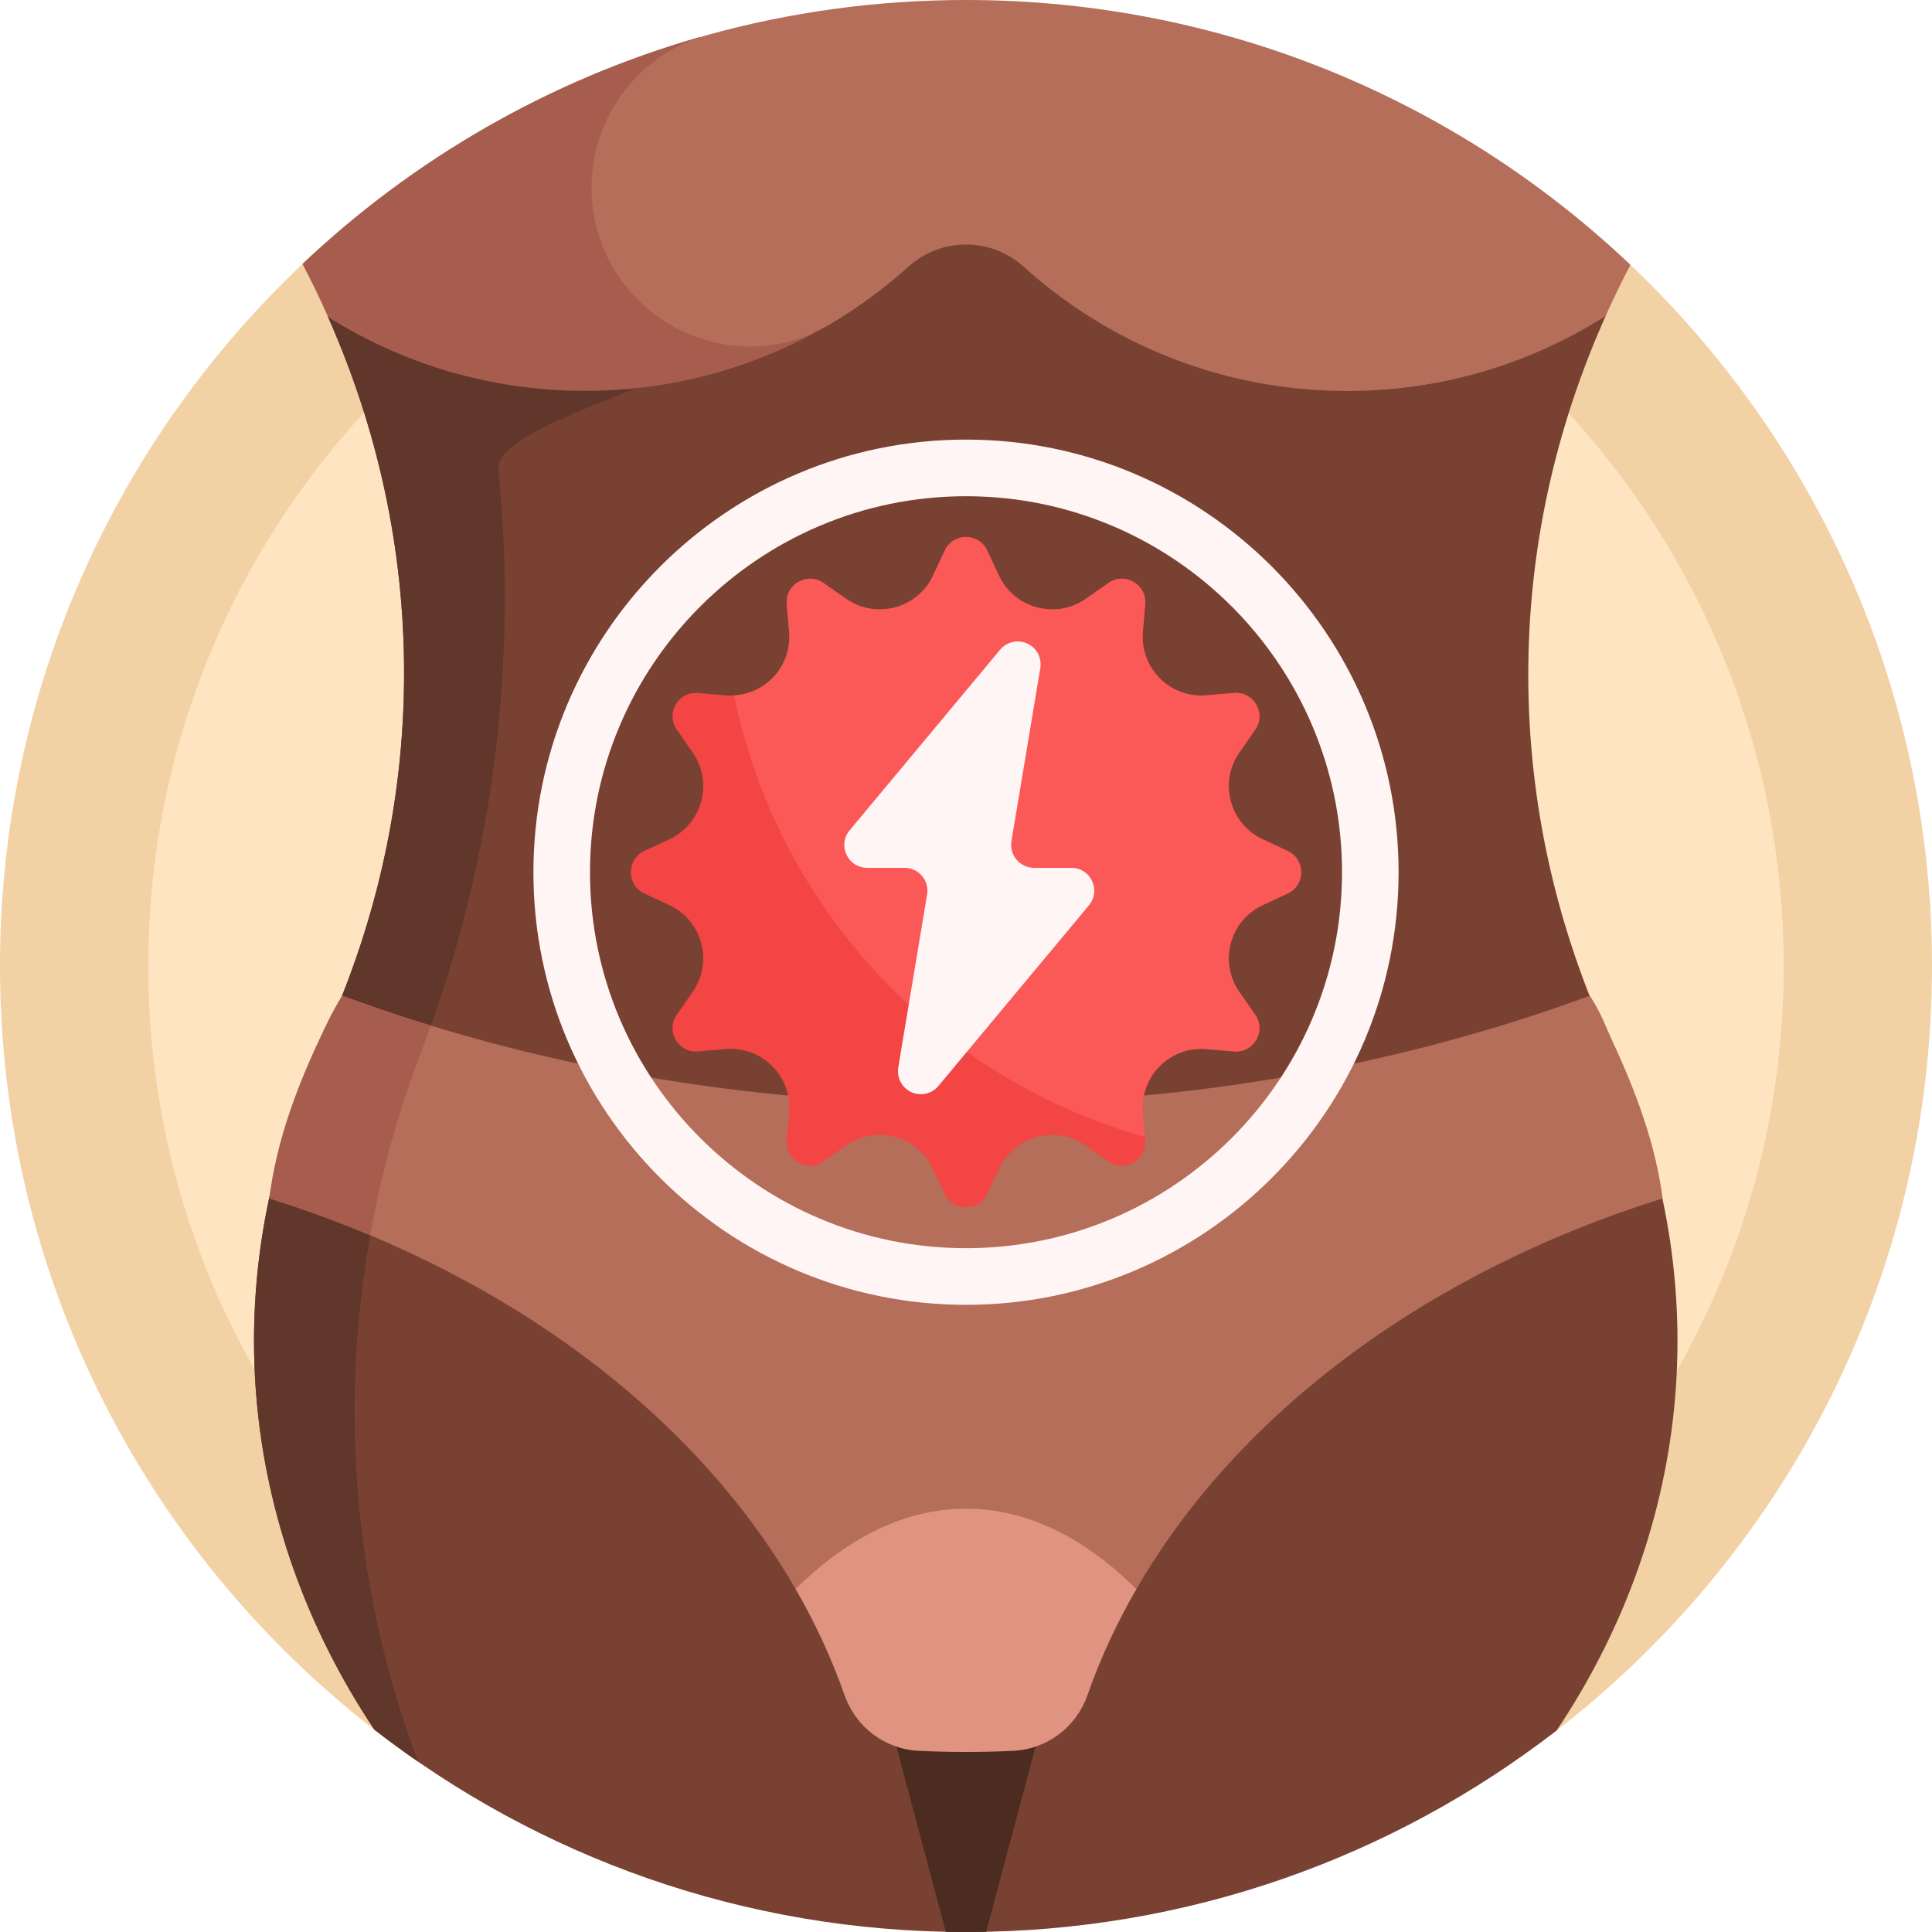 <svg width="32" height="32" viewBox="0 0 32 32" fill="none" xmlns="http://www.w3.org/2000/svg">
<path d="M32 16.001C32 21.206 29.515 25.83 25.666 28.752C25.53 28.856 6.38 28.789 6.201 28.65C2.428 25.723 0 21.146 0 16.001C0 11.421 1.925 7.29 5.01 4.373C5.141 4.249 26.964 4.348 27.006 4.387C30.081 7.303 32 11.428 32 16.001Z" fill="#F2D1A5"/>
<path d="M29.544 16.001C29.544 23.481 23.48 29.545 16 29.545C8.52 29.545 2.456 23.481 2.456 16.001C2.456 8.521 8.52 2.457 16 2.457C23.48 2.457 29.544 8.521 29.544 16.001Z" fill="#FFE4C2"/>
<path d="M25.783 28.662C23.075 30.757 19.678 32.003 15.99 32C12.302 31.998 8.906 30.748 6.201 28.649C3.941 25.265 3.543 21.101 5.312 17.312C6.202 15.405 6.692 13.329 6.693 11.157C6.695 9.08 6.249 7.09 5.434 5.252C5.362 5.09 7.837 5.844 9.336 5.844C11.508 5.844 13.489 5.023 14.986 3.676C15.264 3.424 15.625 3.285 16 3.285C16.374 3.285 16.736 3.424 17.013 3.676C18.51 5.023 20.491 5.844 22.663 5.844C24.175 5.844 26.667 5.072 26.594 5.235C25.768 7.08 25.314 9.08 25.313 11.169C25.312 13.341 25.798 15.418 26.686 17.326C28.45 21.117 28.047 25.28 25.783 28.662Z" fill="#784132"/>
<path d="M6.925 29.179C6.679 29.009 6.437 28.833 6.201 28.649C3.941 25.265 3.543 21.101 5.312 17.312C6.202 15.405 6.692 13.329 6.693 11.157C6.694 9.08 6.249 7.09 5.434 5.252C5.302 4.955 11.959 4.442 12.158 5.347C12.333 6.139 8.172 6.948 8.255 7.772C8.326 8.483 8.361 9.197 8.361 9.912C8.359 12.559 7.869 15.089 6.979 17.413C5.493 21.291 5.535 25.491 6.925 29.179Z" fill="#61362B"/>
<path d="M14.552 27.822H17.448L16.334 31.998C16.111 32.002 15.889 32.002 15.666 31.998L14.552 27.822ZM16 13.066C15.612 13.066 15.298 13.381 15.298 13.768C15.298 14.156 15.612 14.471 16 14.471C16.388 14.471 16.702 14.156 16.702 13.768C16.702 13.381 16.388 13.066 16 13.066Z" fill="#4C2C21"/>
<path d="M27.539 19.849C23.643 21.069 20.508 23.4 18.822 26.321C18.495 26.887 13.505 26.887 13.178 26.321C11.492 23.4 8.357 21.069 4.461 19.849C4.643 18.995 4.926 18.148 5.313 17.318C5.439 17.046 5.558 16.771 5.667 16.492C8.765 17.636 12.278 18.282 16 18.282C19.722 18.282 23.234 17.636 26.332 16.492C26.52 16.777 26.597 17.01 26.723 17.281C27.11 18.111 27.422 18.969 27.539 19.849Z" fill="#B46E5A"/>
<path d="M7.136 16.987C7.086 17.129 7.033 17.271 6.979 17.412C6.601 18.398 6.317 19.419 6.132 20.459C5.585 20.23 5.027 20.026 4.461 19.849C4.568 18.969 4.878 18.099 5.265 17.269C5.391 16.998 5.492 16.775 5.667 16.492C6.152 16.671 6.642 16.836 7.136 16.987Z" fill="#A65D4E"/>
<path d="M16 24.988C14.997 24.988 14.042 25.464 13.178 26.32C13.505 26.886 13.777 27.474 13.99 28.081C14.175 28.607 14.658 28.972 15.215 28.999C15.738 29.024 16.262 29.024 16.785 28.999C17.342 28.972 17.826 28.607 18.01 28.081C18.223 27.474 18.495 26.886 18.822 26.32C17.958 25.464 17.003 24.988 16 24.988Z" fill="#E09380"/>
<path d="M13.488 5.516C12.358 6.127 11.063 6.474 9.688 6.474C8.125 6.474 6.666 6.026 5.434 5.25C5.302 4.952 5.16 4.659 5.01 4.37C6.843 2.636 9.087 1.331 11.58 0.616C11.651 0.596 11.708 0.678 11.665 0.737C11.29 1.248 11.072 1.898 11.072 2.592C11.072 4.209 12.204 5.397 13.488 5.516Z" fill="#A65D4E"/>
<path d="M27.005 4.386C26.86 4.665 26.722 4.948 26.594 5.234C25.356 6.021 23.887 6.476 22.312 6.476C20.251 6.476 18.373 5.697 16.955 4.418C16.41 3.926 15.588 3.928 15.043 4.42C14.641 4.782 14.203 5.103 13.736 5.378C11.994 6.402 9.798 5.128 9.798 3.107C9.798 1.933 10.577 0.897 11.708 0.582C13.077 0.202 14.52 -0.001 16.01 3.23556e-06C20.27 0.003 24.14 1.67 27.005 4.386Z" fill="#B46E5A"/>
<path d="M21.329 14.798L20.913 14.992C20.366 15.248 20.182 15.935 20.528 16.43L20.79 16.807C20.979 17.076 20.767 17.443 20.439 17.415L19.982 17.376C19.38 17.324 18.878 17.827 18.929 18.428L18.968 18.886C18.997 19.213 18.63 19.425 18.36 19.237L17.984 18.974C17.489 18.629 16.802 18.813 16.546 19.359L16.351 19.775C16.212 20.073 15.788 20.073 15.649 19.775L15.454 19.359C15.198 18.813 14.511 18.629 14.016 18.974L13.64 19.237C13.37 19.425 13.004 19.213 13.032 18.886L13.071 18.428C13.122 17.827 12.62 17.324 12.018 17.376L11.561 17.415C11.233 17.443 11.021 17.076 11.21 16.807L11.472 16.43C11.818 15.935 11.634 15.248 11.087 14.992L10.671 14.798C10.374 14.658 10.374 14.235 10.671 14.095L11.087 13.901C11.634 13.645 11.818 12.958 11.472 12.463L11.21 12.086C11.021 11.817 11.233 11.45 11.561 11.478L12.018 11.517C12.62 11.569 13.122 11.066 13.071 10.465L13.032 10.007C13.004 9.68 13.37 9.468 13.64 9.656L14.016 9.919C14.511 10.264 15.198 10.08 15.454 9.534L15.649 9.118C15.788 8.82 16.212 8.82 16.351 9.118L16.546 9.534C16.802 10.08 17.489 10.264 17.984 9.919L18.36 9.656C18.63 9.468 18.997 9.68 18.968 10.007L18.929 10.465C18.878 11.066 19.38 11.569 19.982 11.517L20.439 11.478C20.767 11.45 20.979 11.817 20.79 12.086L20.528 12.463C20.182 12.958 20.366 13.645 20.913 13.901L21.329 14.095C21.626 14.235 21.626 14.658 21.329 14.798Z" fill="#F44545"/>
<path d="M21.329 14.798L20.913 14.992C20.366 15.248 20.182 15.935 20.527 16.43L20.79 16.807C20.978 17.076 20.767 17.443 20.439 17.415L19.982 17.376C19.38 17.324 18.877 17.827 18.929 18.428L18.964 18.831C15.532 17.869 12.878 15.046 12.159 11.519C12.696 11.489 13.118 11.019 13.071 10.465L13.031 10.007C13.003 9.68 13.37 9.468 13.639 9.656L14.016 9.919C14.511 10.264 15.198 10.08 15.454 9.534L15.649 9.118C15.788 8.82 16.212 8.82 16.351 9.118L16.546 9.534C16.802 10.08 17.489 10.264 17.984 9.919L18.36 9.656C18.63 9.468 18.996 9.68 18.968 10.007L18.929 10.465C18.878 11.066 19.38 11.569 19.982 11.517L20.439 11.478C20.767 11.45 20.978 11.817 20.79 12.086L20.527 12.463C20.182 12.958 20.366 13.645 20.913 13.901L21.329 14.095C21.626 14.235 21.626 14.658 21.329 14.798Z" fill="#FB5858"/>
<path d="M16 21.612C12.049 21.612 8.835 18.398 8.835 14.447C8.835 10.496 12.049 7.281 16 7.281C19.951 7.281 23.165 10.496 23.165 14.447C23.165 18.398 19.951 21.612 16 21.612ZM16 8.219C12.566 8.219 9.772 11.013 9.772 14.447C9.772 17.881 12.566 20.674 16 20.674C19.434 20.674 22.228 17.881 22.228 14.447C22.228 11.013 19.434 8.219 16 8.219ZM16.753 13.932L17.231 11.065C17.269 10.834 17.091 10.624 16.857 10.624C16.745 10.624 16.638 10.674 16.566 10.76L14.073 13.752C13.867 13.999 14.042 14.374 14.364 14.374H14.982C15.216 14.374 15.394 14.584 15.356 14.815L14.878 17.682C14.84 17.913 15.018 18.124 15.252 18.124C15.364 18.124 15.471 18.074 15.543 17.987L18.036 14.995C18.242 14.748 18.067 14.374 17.745 14.374H17.127C16.893 14.374 16.715 14.163 16.753 13.932Z" fill="#FFF5F5"/>
</svg>
